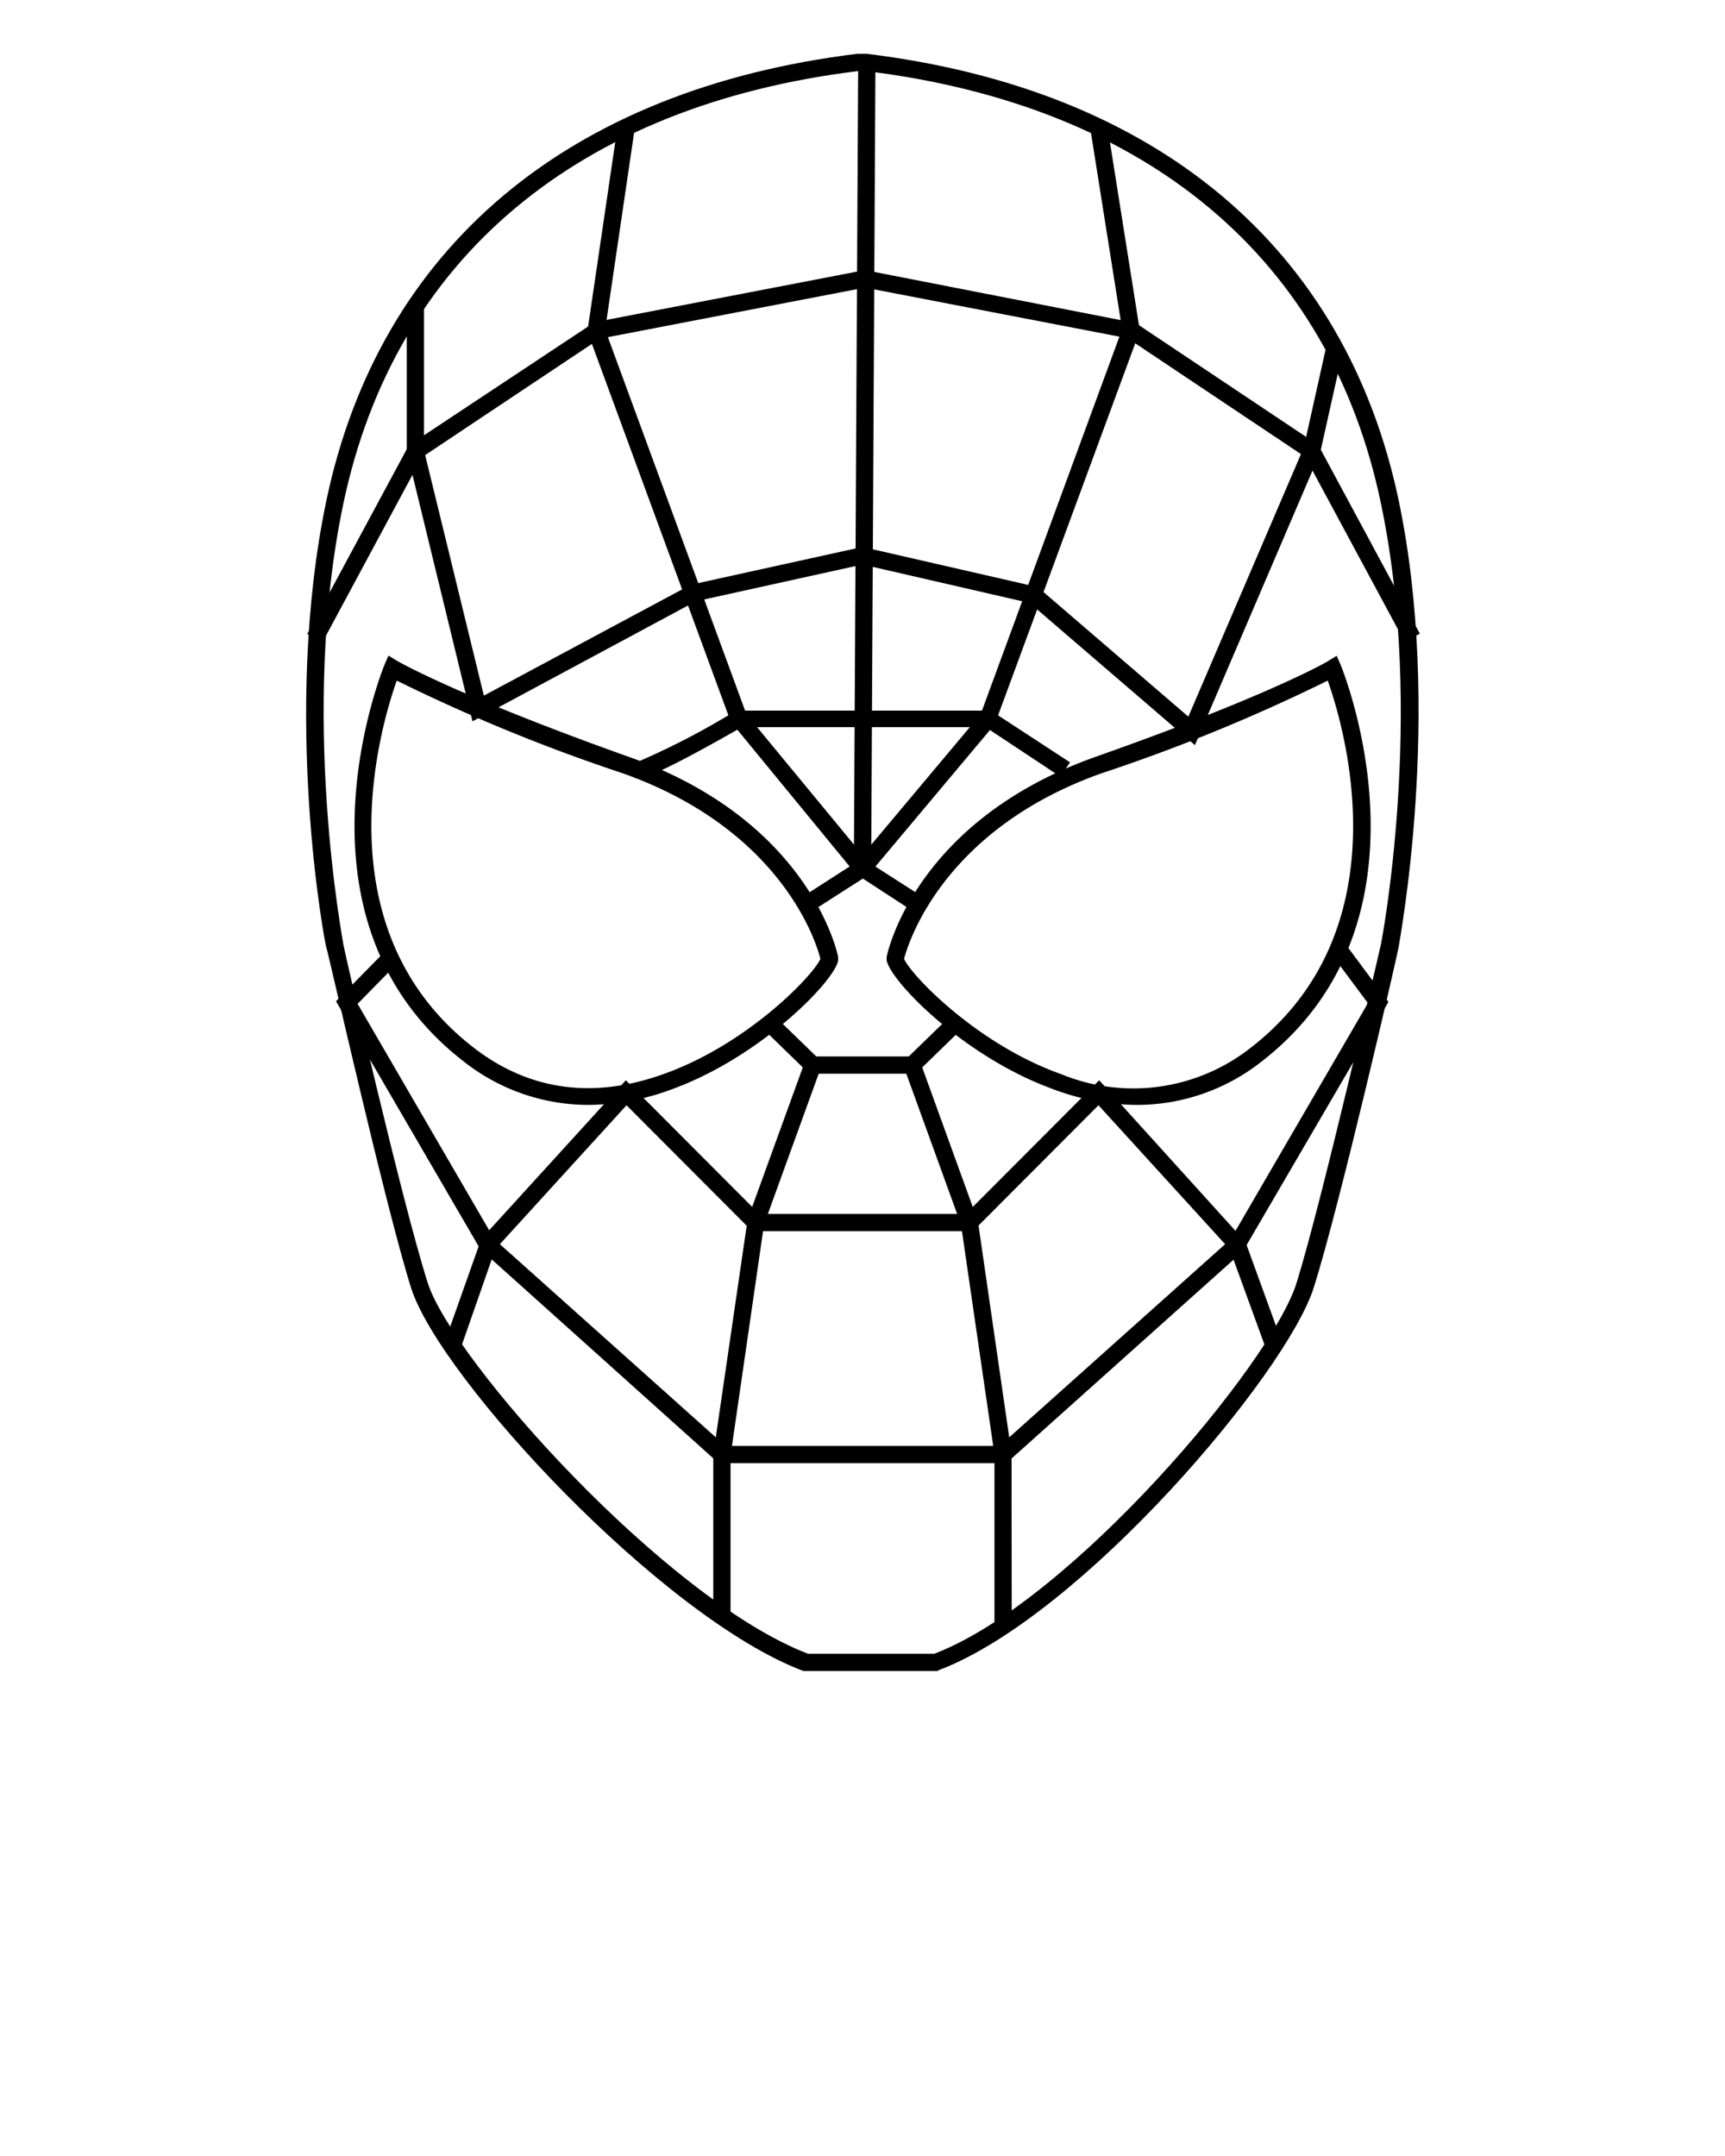 <svg xmlns="http://www.w3.org/2000/svg" data-name="Layer 1" viewBox="0 0 100 125" x="0px" y="0px"><title>avengers icon</title><path d="M54.34,96.88l-7.77,0c-8.18-3.08-21-16.91-22.72-22.15C22.33,69.94,19,55.09,18.92,54.94s-2.6-13.52,0-25.92C22,14.37,32.92,5.18,49.69,3.12h.56C67.08,5.18,78,14.37,81.08,29c2.6,12.4,0,25.77,0,25.91s-3.41,15-4.93,19.77c-1.6,5-13.44,19-21.72,22.15Zm-7.5-1h7.32c7.89-3,19.53-16.78,21-21.49s4.87-19.52,4.9-19.67,2.56-13.3,0-25.5C77.12,15,66.5,6.11,50.19,4.12h-.44C33.5,6.11,22.88,15,19.9,29.22c-2.56,12.2,0,25.38,0,25.51s3.39,14.94,4.9,19.66C26.23,78.85,38.58,92.71,46.84,95.88Z"/><path d="M34.13,64.06a11.67,11.67,0,0,1-7.25-2.52c-10.65-8.23-4.65-22.84-4.59-23l.23-.53.49.3s3.42,2,13.47,5.58c10.4,3.69,12.05,11.28,12.11,11.6l0,.1v.1c-.24,1.23-4.44,5.5-9.42,7.38A14.13,14.13,0,0,1,34.13,64.06ZM23,39.46c-.93,2.62-4.46,14.39,4.47,21.29,3.19,2.46,6.89,3,11,1.52,4.87-1.73,8.69-5.73,9.09-6.68-.25-1-2.28-7.49-11.44-10.75A103,103,0,0,1,23,39.46Z"/><path d="M65.87,64.06a14.13,14.13,0,0,1-5.05-1c-5-1.88-9.18-6.15-9.42-7.38v-.1l0-.1c.06-.32,1.71-7.91,12.11-11.6C73.57,40.33,77,38.34,77,38.32l.49-.3.23.53c.06.15,6.06,14.76-4.59,23A11.67,11.67,0,0,1,65.87,64.06ZM52.41,55.59c.4.94,4.22,4.95,9.09,6.68a11,11,0,0,0,11-1.52c8.93-6.9,5.4-18.67,4.47-21.29a103,103,0,0,1-13.13,5.38C54.69,48.1,52.66,54.64,52.41,55.59Z"/><polygon points="73.39 78.2 71.29 72.43 63.68 64.08 56.4 71.38 43.6 71.38 36.32 64.08 28.71 72.43 26.7 78.19 25.76 77.87 27.9 71.83 36.28 62.63 44.01 70.38 55.99 70.38 63.72 62.63 72.2 72 74.33 77.86 73.39 78.2"/><polygon points="58.34 84.83 41.66 84.83 27.84 72.42 19.48 58.05 22.28 55.2 22.99 55.9 20.73 58.2 28.66 71.85 42.05 83.83 57.95 83.83 71.34 71.85 79.3 58.16 77.2 55.34 78 54.74 80.49 58.09 72.06 72.54 58.34 84.83"/><polygon points="47.02 52.86 46.48 52.02 49.5 50.08 49.75 3.62 50.75 3.62 50.5 50.63 47.02 52.86"/><polygon points="52.97 52.86 49.61 50.67 42.36 41.84 34.05 19.22 34.07 19.09 35.81 7.27 36.8 7.42 35.08 19.11 43.27 41.41 50.34 49.98 53.52 52.02 52.97 52.86"/><polygon points="53.09 62.25 46.91 62.25 44.27 59.68 44.97 58.97 47.32 61.25 52.68 61.25 55.03 58.97 55.73 59.68 53.09 62.25"/><polygon points="18.69 37.24 17.81 36.76 23.7 25.82 34.47 18.68 50.03 15.68 50.22 16.66 34.76 19.64 24.46 26.51 18.69 37.24"/><polygon points="81.43 37.21 75.66 26.49 65.37 19.61 49.91 16.63 50.09 15.65 65.84 18.73 76.42 25.8 76.48 25.91 82.31 36.74 81.43 37.21"/><polygon points="50.38 50.68 49.62 50.03 56.85 41.41 65.05 19.09 63.2 7.42 64.19 7.27 66.08 19.19 66.03 19.31 57.67 41.99 50.38 50.68"/><polygon points="42.35 93.69 41.35 93.69 41.35 84.33 43.34 70.7 46.65 61.58 47.58 61.92 44.29 71 42.35 84.4 42.35 93.69"/><polygon points="57.65 94.31 57.65 84.33 55.71 71 52.42 61.92 53.35 61.58 56.69 70.8 58.64 84.26 58.65 94.31 57.65 94.31"/><polygon points="69.27 43.2 59.69 34.96 50 32.73 40.34 34.86 27.39 41.82 23.58 26.17 23.58 17.75 24.58 17.75 24.58 26.11 28.05 40.33 40.05 33.9 50 31.71 60.16 34.04 68.89 41.55 75.58 25.95 76.89 20.07 77.86 20.29 76.53 26.25 69.27 43.2"/><path d="M37,45.12a.68.68,0,0,1-.19,0l.36-.94-.18.47,0-.49a44,44,0,0,0,5.58-2.9l.12-.06H57.44l4.59,3-.56.83-4.33-2.87H43C38.49,44.74,37.37,45.12,37,45.12Z"/></svg>